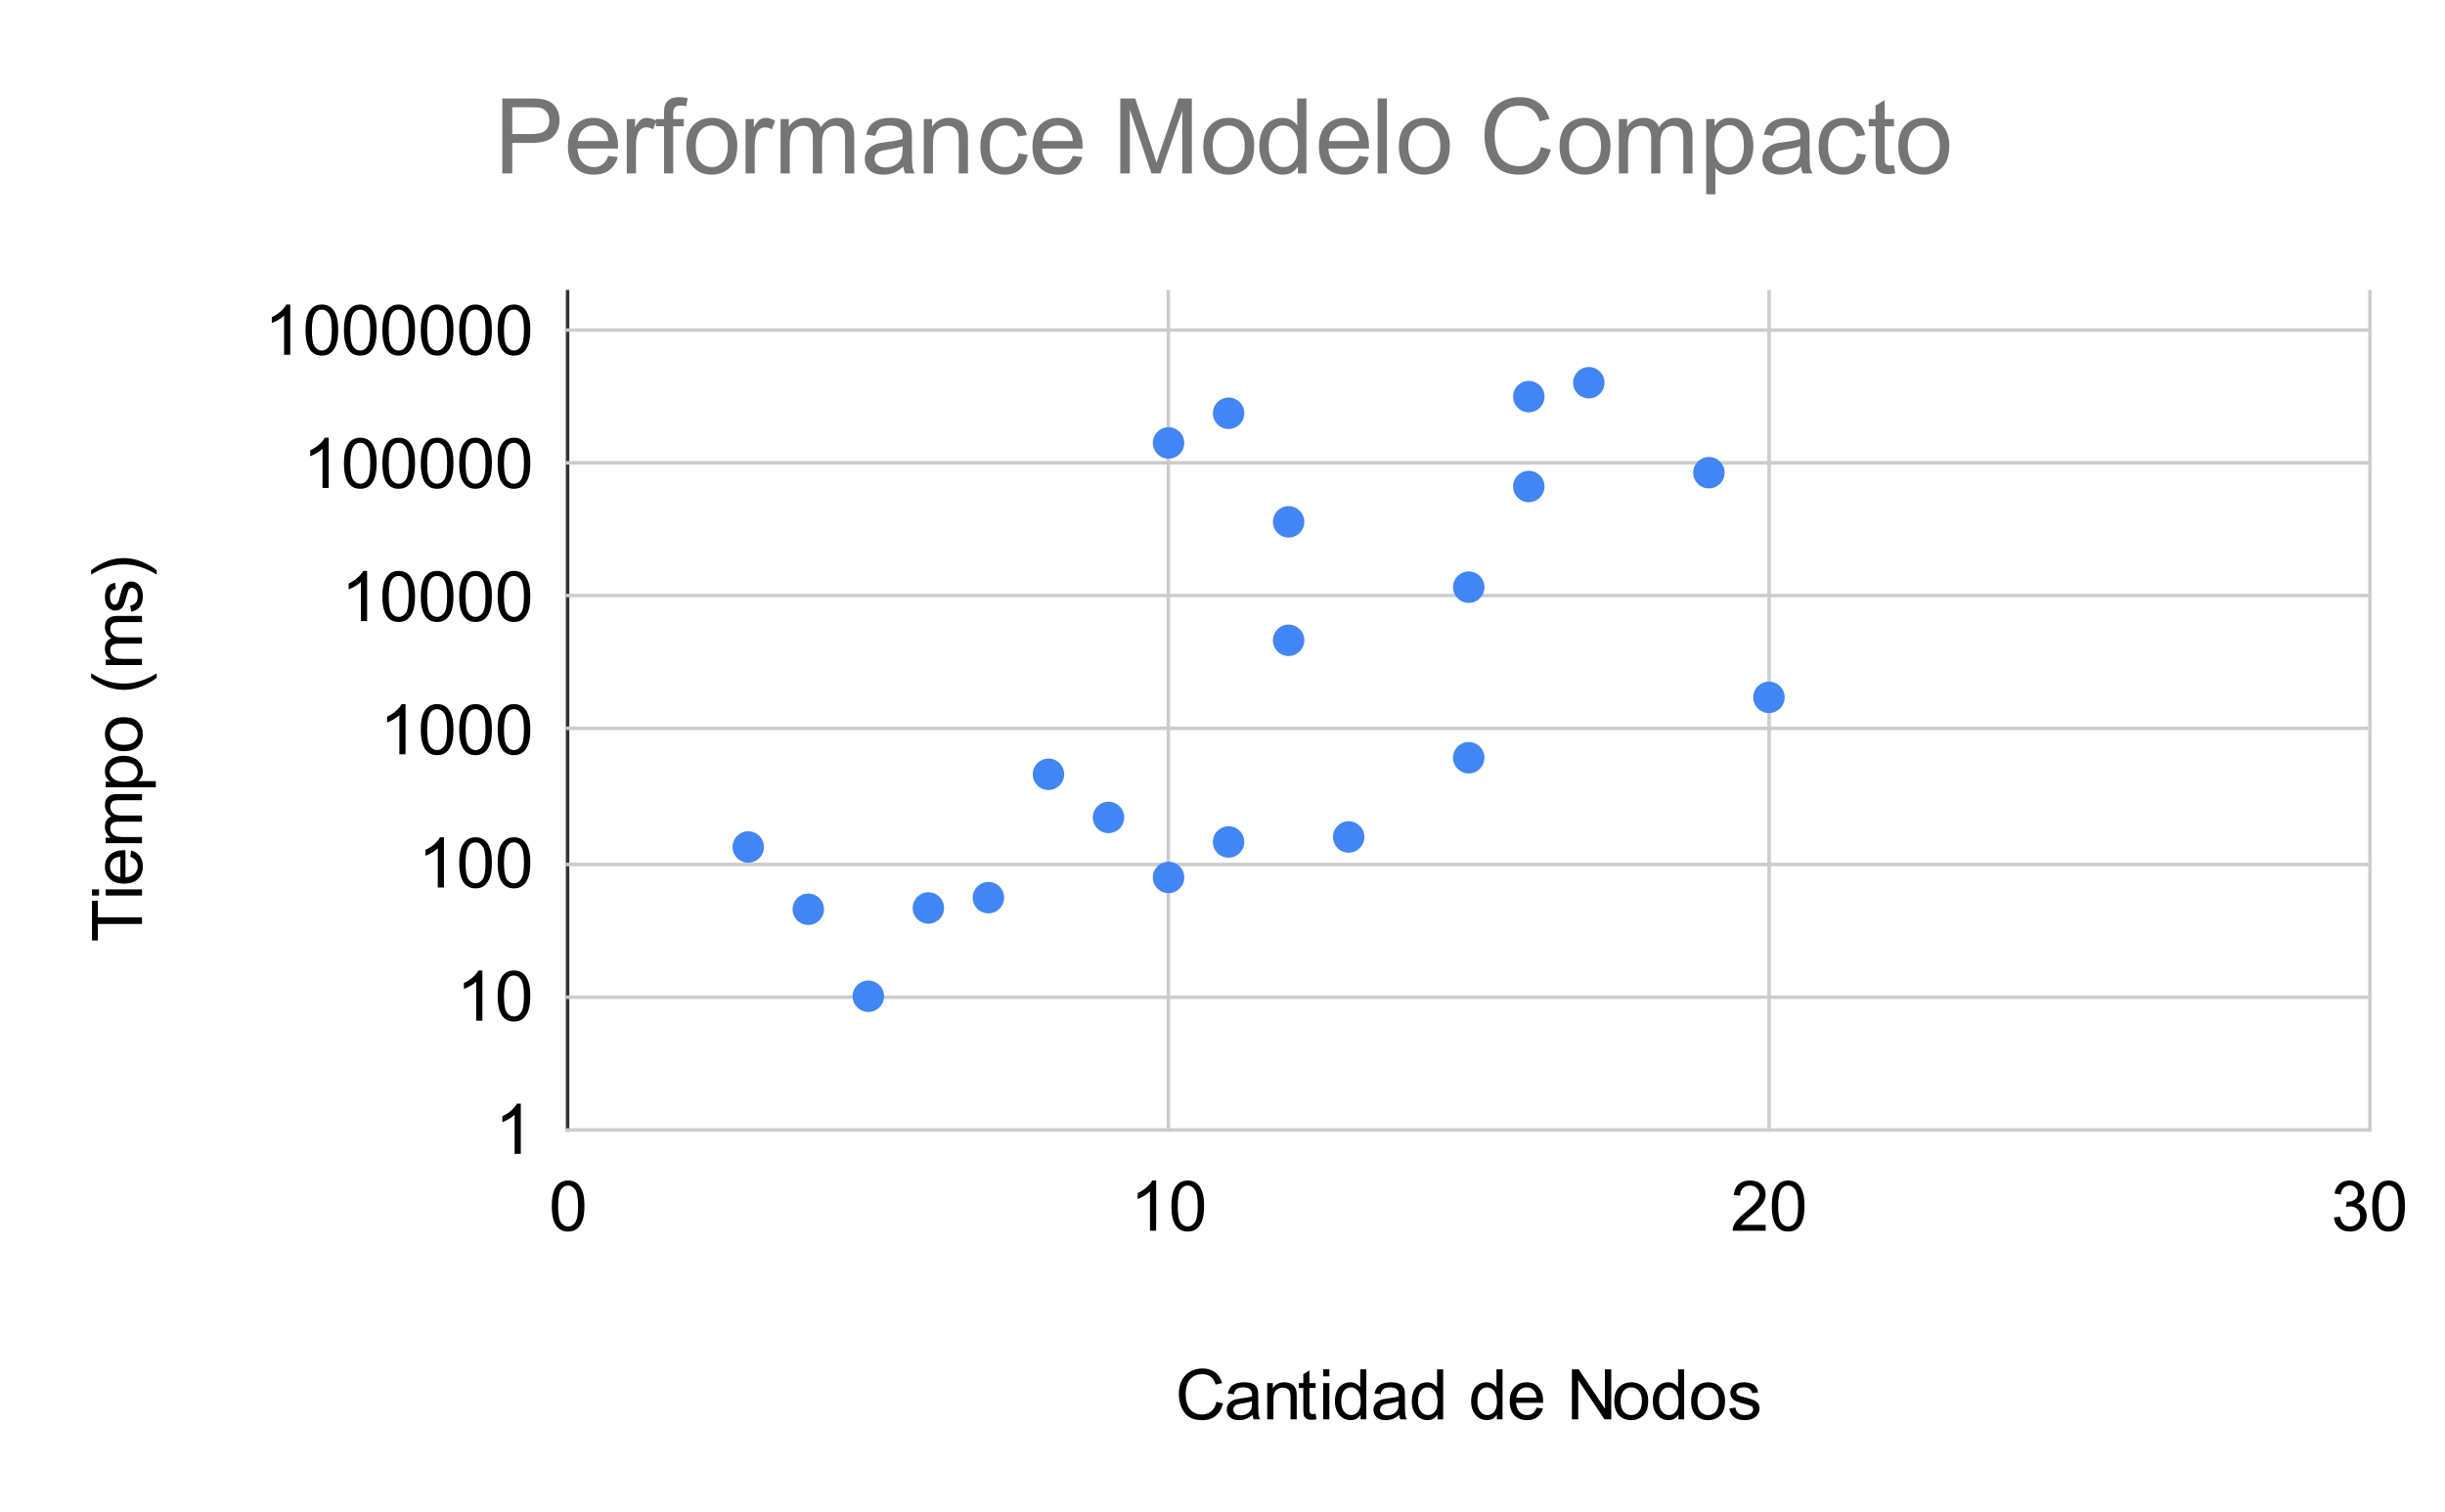 <svg version="1.1" viewBox="0.0 0.0 700.0 433.0" fill="none" stroke="none" stroke-linecap="square" stroke-miterlimit="10" width="700" height="433" xmlns:xlink="http://www.w3.org/1999/xlink" xmlns="http://www.w3.org/2000/svg"><path fill="#ffffff" d="M0 0L700.0 0L700.0 433.0L0 433.0L0 0Z" fill-rule="nonzero"/><path stroke="#333333" stroke-width="1.0" stroke-linecap="butt" d="M162.5 83.5L162.5 323.5" fill-rule="nonzero"/><path stroke="#cccccc" stroke-width="1.0" stroke-linecap="butt" d="M334.5 83.5L334.5 323.5" fill-rule="nonzero"/><path stroke="#cccccc" stroke-width="1.0" stroke-linecap="butt" d="M506.5 83.5L506.5 323.5" fill-rule="nonzero"/><path stroke="#cccccc" stroke-width="1.0" stroke-linecap="butt" d="M678.5 83.5L678.5 323.5" fill-rule="nonzero"/><path stroke="#cccccc" stroke-width="1.0" stroke-linecap="butt" d="M162.5 323.5L678.5 323.5" fill-rule="nonzero"/><path stroke="#cccccc" stroke-width="1.0" stroke-linecap="butt" d="M162.5 285.5L678.5 285.5" fill-rule="nonzero"/><path stroke="#cccccc" stroke-width="1.0" stroke-linecap="butt" d="M162.5 247.5L678.5 247.5" fill-rule="nonzero"/><path stroke="#cccccc" stroke-width="1.0" stroke-linecap="butt" d="M162.5 208.5L678.5 208.5" fill-rule="nonzero"/><path stroke="#cccccc" stroke-width="1.0" stroke-linecap="butt" d="M162.5 170.5L678.5 170.5" fill-rule="nonzero"/><path stroke="#cccccc" stroke-width="1.0" stroke-linecap="butt" d="M162.5 132.5L678.5 132.5" fill-rule="nonzero"/><path stroke="#cccccc" stroke-width="1.0" stroke-linecap="butt" d="M162.5 94.5L678.5 94.5" fill-rule="nonzero"/><clipPath id="id_0"><path d="M162.65 83.083L678.35 83.083L678.35 323.35L162.65 323.35L162.65 83.083Z" clip-rule="nonzero"/></clipPath><path fill="#4285f4" clip-path="url(#id_0)" d="M218.72 242.49C218.72 244.975 216.705 246.99 214.22 246.99C211.735 246.99 209.72 244.975 209.72 242.49C209.72 240.004 211.735 237.99 214.22 237.99C216.705 237.99 218.72 240.004 218.72 242.49Z" fill-rule="nonzero"/><path fill="#4285f4" clip-path="url(#id_0)" d="M235.91 260.311C235.91 262.796 233.895 264.811 231.41 264.811C228.925 264.811 226.91 262.796 226.91 260.311C226.91 257.826 228.925 255.811 231.41 255.811C233.895 255.811 235.91 257.826 235.91 260.311Z" fill-rule="nonzero"/><path fill="#4285f4" clip-path="url(#id_0)" d="M253.1 285.219C253.1 287.704 251.085 289.719 248.6 289.719C246.115 289.719 244.1 287.704 244.1 285.219C244.1 282.733 246.115 280.719 248.6 280.719C251.085 280.719 253.1 282.733 253.1 285.219Z" fill-rule="nonzero"/><path fill="#4285f4" clip-path="url(#id_0)" d="M270.29 259.947C270.29 262.432 268.275 264.447 265.79 264.447C263.305 264.447 261.29 262.432 261.29 259.947C261.29 257.462 263.305 255.447 265.79 255.447C268.275 255.447 270.29 257.462 270.29 259.947Z" fill-rule="nonzero"/><path fill="#4285f4" clip-path="url(#id_0)" d="M287.48 256.988C287.48 259.473 285.465 261.488 282.98 261.488C280.495 261.488 278.48 259.473 278.48 256.988C278.48 254.502 280.495 252.488 282.98 252.488C285.465 252.488 287.48 254.502 287.48 256.988Z" fill-rule="nonzero"/><path fill="#4285f4" clip-path="url(#id_0)" d="M304.67 221.672C304.67 224.157 302.655 226.172 300.17 226.172C297.685 226.172 295.67 224.157 295.67 221.672C295.67 219.187 297.685 217.172 300.17 217.172C302.655 217.172 304.67 219.187 304.67 221.672Z" fill-rule="nonzero"/><path fill="#4285f4" clip-path="url(#id_0)" d="M321.86 234.03C321.86 236.516 319.845 238.53 317.36 238.53C314.875 238.53 312.86 236.516 312.86 234.03C312.86 231.545 314.875 229.53 317.36 229.53C319.845 229.53 321.86 231.545 321.86 234.03Z" fill-rule="nonzero"/><path fill="#4285f4" clip-path="url(#id_0)" d="M339.05 126.811C339.05 129.297 337.035 131.311 334.55 131.311C332.065 131.311 330.05 129.297 330.05 126.811C330.05 124.326 332.065 122.311 334.55 122.311C337.035 122.311 339.05 124.326 339.05 126.811Z" fill-rule="nonzero"/><path fill="#4285f4" clip-path="url(#id_0)" d="M339.05 251.202C339.05 253.687 337.035 255.702 334.55 255.702C332.065 255.702 330.05 253.687 330.05 251.202C330.05 248.717 332.065 246.702 334.55 246.702C337.035 246.702 339.05 248.717 339.05 251.202Z" fill-rule="nonzero"/><path fill="#4285f4" clip-path="url(#id_0)" d="M356.24 118.322C356.24 120.807 354.225 122.822 351.74 122.822C349.255 122.822 347.24 120.807 347.24 118.322C347.24 115.836 349.255 113.822 351.74 113.822C354.225 113.822 356.24 115.836 356.24 118.322Z" fill-rule="nonzero"/><path fill="#4285f4" clip-path="url(#id_0)" d="M356.24 241.049C356.24 243.534 354.225 245.549 351.74 245.549C349.255 245.549 347.24 243.534 347.24 241.049C347.24 238.563 349.255 236.549 351.74 236.549C354.225 236.549 356.24 238.563 356.24 241.049Z" fill-rule="nonzero"/><path fill="#4285f4" clip-path="url(#id_0)" d="M373.43 149.406C373.43 151.891 371.415 153.906 368.93 153.906C366.445 153.906 364.43 151.891 364.43 149.406C364.43 146.921 366.445 144.906 368.93 144.906C371.415 144.906 373.43 146.921 373.43 149.406Z" fill-rule="nonzero"/><path fill="#4285f4" clip-path="url(#id_0)" d="M373.43 183.317C373.43 185.803 371.415 187.817 368.93 187.817C366.445 187.817 364.43 185.803 364.43 183.317C364.43 180.832 366.445 178.817 368.93 178.817C371.415 178.817 373.43 180.832 373.43 183.317Z" fill-rule="nonzero"/><path fill="#4285f4" clip-path="url(#id_0)" d="M390.62 239.617C390.62 242.103 388.605 244.117 386.12 244.117C383.635 244.117 381.62 242.103 381.62 239.617C381.62 237.132 383.635 235.117 386.12 235.117C388.605 235.117 390.62 237.132 390.62 239.617Z" fill-rule="nonzero"/><path fill="#4285f4" clip-path="url(#id_0)" d="M425.0 216.926C425.0 219.411 422.985 221.426 420.5 221.426C418.015 221.426 416.0 219.411 416.0 216.926C416.0 214.441 418.015 212.426 420.5 212.426C422.985 212.426 425.0 214.441 425.0 216.926Z" fill-rule="nonzero"/><path fill="#4285f4" clip-path="url(#id_0)" d="M425.0 168.109C425.0 170.594 422.985 172.609 420.5 172.609C418.015 172.609 416.0 170.594 416.0 168.109C416.0 165.624 418.015 163.609 420.5 163.609C422.985 163.609 425.0 165.624 425.0 168.109Z" fill-rule="nonzero"/><path fill="#4285f4" clip-path="url(#id_0)" d="M442.19 113.55C442.19 116.035 440.175 118.05 437.69 118.05C435.205 118.05 433.19 116.035 433.19 113.55C433.19 111.064 435.205 109.05 437.69 109.05C440.175 109.05 442.19 111.064 442.19 113.55Z" fill-rule="nonzero"/><path fill="#4285f4" clip-path="url(#id_0)" d="M442.19 139.277C442.19 141.762 440.175 143.777 437.69 143.777C435.205 143.777 433.19 141.762 433.19 139.277C433.19 136.791 435.205 134.777 437.69 134.777C440.175 134.777 442.19 136.791 442.19 139.277Z" fill-rule="nonzero"/><path fill="#4285f4" clip-path="url(#id_0)" d="M459.38 109.57C459.38 112.055 457.365 114.07 454.88 114.07C452.395 114.07 450.38 112.055 450.38 109.57C450.38 107.084 452.395 105.07 454.88 105.07C457.365 105.07 459.38 107.084 459.38 109.57Z" fill-rule="nonzero"/><path fill="#4285f4" clip-path="url(#id_0)" d="M493.76 135.332C493.76 137.817 491.745 139.832 489.26 139.832C486.775 139.832 484.76 137.817 484.76 135.332C484.76 132.846 486.775 130.832 489.26 130.832C491.745 130.832 493.76 132.846 493.76 135.332Z" fill-rule="nonzero"/><path fill="#4285f4" clip-path="url(#id_0)" d="M510.95 199.651C510.95 202.136 508.935 204.151 506.45 204.151C503.965 204.151 501.95 202.136 501.95 199.651C501.95 197.166 503.965 195.151 506.45 195.151C508.935 195.151 510.95 197.166 510.95 199.651Z" fill-rule="nonzero"/><path fill="#000000" d="M348.266 401.334L350.156 401.803Q349.562 404.147 348.016 405.381Q346.469 406.6 344.219 406.6Q341.906 406.6 340.453 405.663Q339.016 404.709 338.25 402.928Q337.5 401.131 337.5 399.084Q337.5 396.85 338.344 395.194Q339.203 393.522 340.781 392.663Q342.359 391.788 344.25 391.788Q346.406 391.788 347.859 392.881Q349.328 393.975 349.906 395.959L348.047 396.397Q347.547 394.834 346.594 394.131Q345.656 393.413 344.219 393.413Q342.562 393.413 341.453 394.209Q340.344 394.991 339.891 396.334Q339.453 397.663 339.453 399.069Q339.453 400.897 339.984 402.272Q340.516 403.631 341.641 404.303Q342.766 404.975 344.062 404.975Q345.656 404.975 346.766 404.053Q347.875 403.131 348.266 401.334ZM358.594 405.069Q357.609 405.897 356.703 406.241Q355.797 406.584 354.766 406.584Q353.062 406.584 352.141 405.756Q351.219 404.913 351.219 403.616Q351.219 402.85 351.562 402.225Q351.922 401.6 352.484 401.225Q353.047 400.834 353.75 400.631Q354.266 400.506 355.312 400.366Q357.438 400.116 358.438 399.772Q358.453 399.413 358.453 399.303Q358.453 398.241 357.953 397.788Q357.281 397.194 355.953 397.194Q354.703 397.194 354.109 397.631Q353.531 398.069 353.25 399.178L351.531 398.944Q351.766 397.834 352.297 397.163Q352.828 396.475 353.844 396.116Q354.859 395.741 356.203 395.741Q357.531 395.741 358.359 396.053Q359.188 396.366 359.578 396.85Q359.969 397.319 360.125 398.038Q360.219 398.491 360.219 399.663L360.219 402.006Q360.219 404.459 360.328 405.116Q360.438 405.756 360.781 406.35L358.938 406.35Q358.672 405.803 358.594 405.069ZM358.438 401.147Q357.484 401.538 355.562 401.803Q354.484 401.959 354.031 402.163Q353.594 402.35 353.344 402.725Q353.094 403.1 353.094 403.569Q353.094 404.272 353.625 404.741Q354.156 405.209 355.188 405.209Q356.203 405.209 356.984 404.772Q357.781 404.319 358.156 403.553Q358.438 402.944 358.438 401.788L358.438 401.147ZM362.812 406.35L362.812 395.975L364.406 395.975L364.406 397.459Q365.547 395.741 367.703 395.741Q368.641 395.741 369.422 396.084Q370.219 396.413 370.609 396.959Q371.0 397.506 371.156 398.256Q371.25 398.756 371.25 399.975L371.25 406.35L369.484 406.35L369.484 400.038Q369.484 398.959 369.281 398.428Q369.078 397.897 368.547 397.584Q368.031 397.272 367.328 397.272Q366.203 397.272 365.391 397.991Q364.578 398.694 364.578 400.678L364.578 406.35L362.812 406.35ZM376.656 404.772L376.906 406.334Q376.172 406.491 375.578 406.491Q374.625 406.491 374.094 406.194Q373.578 405.881 373.359 405.397Q373.141 404.897 373.141 403.319L373.141 397.35L371.859 397.35L371.859 395.975L373.141 395.975L373.141 393.413L374.891 392.35L374.891 395.975L376.656 395.975L376.656 397.35L374.891 397.35L374.891 403.413Q374.891 404.163 374.984 404.381Q375.078 404.584 375.281 404.725Q375.5 404.85 375.891 404.85Q376.172 404.85 376.656 404.772ZM378.828 394.053L378.828 392.038L380.594 392.038L380.594 394.053L378.828 394.053ZM378.828 406.35L378.828 395.975L380.594 395.975L380.594 406.35L378.828 406.35ZM389.547 406.35L389.547 405.038Q388.562 406.584 386.641 406.584Q385.406 406.584 384.359 405.897Q383.328 405.209 382.75 403.991Q382.188 402.772 382.188 401.178Q382.188 399.616 382.703 398.35Q383.219 397.084 384.25 396.413Q385.297 395.741 386.562 395.741Q387.5 395.741 388.234 396.147Q388.969 396.538 389.438 397.163L389.438 392.038L391.172 392.038L391.172 406.35L389.547 406.35ZM383.984 401.178Q383.984 403.163 384.828 404.147Q385.672 405.131 386.812 405.131Q387.969 405.131 388.766 404.194Q389.578 403.256 389.578 401.319Q389.578 399.194 388.75 398.194Q387.938 397.194 386.734 397.194Q385.562 397.194 384.766 398.163Q383.984 399.116 383.984 401.178ZM400.594 405.069Q399.609 405.897 398.703 406.241Q397.797 406.584 396.766 406.584Q395.062 406.584 394.141 405.756Q393.219 404.913 393.219 403.616Q393.219 402.85 393.562 402.225Q393.922 401.6 394.484 401.225Q395.047 400.834 395.75 400.631Q396.266 400.506 397.312 400.366Q399.438 400.116 400.438 399.772Q400.453 399.413 400.453 399.303Q400.453 398.241 399.953 397.788Q399.281 397.194 397.953 397.194Q396.703 397.194 396.109 397.631Q395.531 398.069 395.25 399.178L393.531 398.944Q393.766 397.834 394.297 397.163Q394.828 396.475 395.844 396.116Q396.859 395.741 398.203 395.741Q399.531 395.741 400.359 396.053Q401.188 396.366 401.578 396.85Q401.969 397.319 402.125 398.038Q402.219 398.491 402.219 399.663L402.219 402.006Q402.219 404.459 402.328 405.116Q402.438 405.756 402.781 406.35L400.938 406.35Q400.672 405.803 400.594 405.069ZM400.438 401.147Q399.484 401.538 397.562 401.803Q396.484 401.959 396.031 402.163Q395.594 402.35 395.344 402.725Q395.094 403.1 395.094 403.569Q395.094 404.272 395.625 404.741Q396.156 405.209 397.188 405.209Q398.203 405.209 398.984 404.772Q399.781 404.319 400.156 403.553Q400.438 402.944 400.438 401.788L400.438 401.147ZM411.547 406.35L411.547 405.038Q410.562 406.584 408.641 406.584Q407.406 406.584 406.359 405.897Q405.328 405.209 404.75 403.991Q404.188 402.772 404.188 401.178Q404.188 399.616 404.703 398.35Q405.219 397.084 406.25 396.413Q407.297 395.741 408.562 395.741Q409.5 395.741 410.234 396.147Q410.969 396.538 411.438 397.163L411.438 392.038L413.172 392.038L413.172 406.35L411.547 406.35ZM405.984 401.178Q405.984 403.163 406.828 404.147Q407.672 405.131 408.812 405.131Q409.969 405.131 410.766 404.194Q411.578 403.256 411.578 401.319Q411.578 399.194 410.75 398.194Q409.938 397.194 408.734 397.194Q407.562 397.194 406.766 398.163Q405.984 399.116 405.984 401.178ZM428.547 406.35L428.547 405.038Q427.562 406.584 425.641 406.584Q424.406 406.584 423.359 405.897Q422.328 405.209 421.75 403.991Q421.188 402.772 421.188 401.178Q421.188 399.616 421.703 398.35Q422.219 397.084 423.25 396.413Q424.297 395.741 425.562 395.741Q426.5 395.741 427.234 396.147Q427.969 396.538 428.438 397.163L428.438 392.038L430.172 392.038L430.172 406.35L428.547 406.35ZM422.984 401.178Q422.984 403.163 423.828 404.147Q424.672 405.131 425.812 405.131Q426.969 405.131 427.766 404.194Q428.578 403.256 428.578 401.319Q428.578 399.194 427.75 398.194Q426.938 397.194 425.734 397.194Q424.562 397.194 423.766 398.163Q422.984 399.116 422.984 401.178ZM439.922 403.006L441.734 403.241Q441.312 404.819 440.141 405.709Q438.984 406.584 437.172 406.584Q434.906 406.584 433.562 405.194Q432.234 403.788 432.234 401.256Q432.234 398.631 433.578 397.194Q434.922 395.741 437.078 395.741Q439.156 395.741 440.469 397.163Q441.797 398.569 441.797 401.147Q441.797 401.303 441.781 401.616L434.047 401.616Q434.141 403.319 435.016 404.225Q435.891 405.131 437.188 405.131Q438.156 405.131 438.828 404.631Q439.516 404.116 439.922 403.006ZM434.141 400.163L439.938 400.163Q439.828 398.866 439.281 398.209Q438.438 397.194 437.094 397.194Q435.891 397.194 435.062 398.006Q434.234 398.803 434.141 400.163ZM450.031 406.35L450.031 392.038L451.969 392.038L459.484 403.272L459.484 392.038L461.297 392.038L461.297 406.35L459.359 406.35L451.844 395.1L451.844 406.35L450.031 406.35ZM462.172 401.163Q462.172 398.288 463.766 396.897Q465.109 395.741 467.031 395.741Q469.172 395.741 470.516 397.147Q471.875 398.553 471.875 401.022Q471.875 403.022 471.281 404.178Q470.688 405.319 469.531 405.959Q468.391 406.584 467.031 406.584Q464.844 406.584 463.5 405.194Q462.172 403.788 462.172 401.163ZM463.969 401.163Q463.969 403.163 464.828 404.147Q465.703 405.131 467.031 405.131Q468.344 405.131 469.203 404.147Q470.078 403.147 470.078 401.1Q470.078 399.178 469.203 398.194Q468.328 397.194 467.031 397.194Q465.703 397.194 464.828 398.194Q463.969 399.178 463.969 401.163ZM480.547 406.35L480.547 405.038Q479.562 406.584 477.641 406.584Q476.406 406.584 475.359 405.897Q474.328 405.209 473.75 403.991Q473.188 402.772 473.188 401.178Q473.188 399.616 473.703 398.35Q474.219 397.084 475.25 396.413Q476.297 395.741 477.562 395.741Q478.5 395.741 479.234 396.147Q479.969 396.538 480.438 397.163L480.438 392.038L482.172 392.038L482.172 406.35L480.547 406.35ZM474.984 401.178Q474.984 403.163 475.828 404.147Q476.672 405.131 477.812 405.131Q478.969 405.131 479.766 404.194Q480.578 403.256 480.578 401.319Q480.578 399.194 479.75 398.194Q478.938 397.194 477.734 397.194Q476.562 397.194 475.766 398.163Q474.984 399.116 474.984 401.178ZM484.172 401.163Q484.172 398.288 485.766 396.897Q487.109 395.741 489.031 395.741Q491.172 395.741 492.516 397.147Q493.875 398.553 493.875 401.022Q493.875 403.022 493.281 404.178Q492.688 405.319 491.531 405.959Q490.391 406.584 489.031 406.584Q486.844 406.584 485.5 405.194Q484.172 403.788 484.172 401.163ZM485.969 401.163Q485.969 403.163 486.828 404.147Q487.703 405.131 489.031 405.131Q490.344 405.131 491.203 404.147Q492.078 403.147 492.078 401.1Q492.078 399.178 491.203 398.194Q490.328 397.194 489.031 397.194Q487.703 397.194 486.828 398.194Q485.969 399.178 485.969 401.163ZM495.109 403.256L496.859 402.975Q497.0 404.022 497.672 404.584Q498.344 405.131 499.547 405.131Q500.75 405.131 501.328 404.647Q501.922 404.147 501.922 403.491Q501.922 402.897 501.406 402.553Q501.047 402.319 499.609 401.959Q497.672 401.459 496.922 401.116Q496.188 400.756 495.797 400.131Q495.406 399.491 495.406 398.725Q495.406 398.038 495.719 397.444Q496.047 396.85 496.594 396.459Q497.0 396.163 497.703 395.959Q498.422 395.741 499.234 395.741Q500.453 395.741 501.375 396.1Q502.297 396.444 502.734 397.053Q503.172 397.647 503.344 398.647L501.625 398.881Q501.5 398.084 500.938 397.647Q500.375 397.194 499.359 397.194Q498.141 397.194 497.625 397.6Q497.109 397.991 497.109 398.522Q497.109 398.866 497.328 399.147Q497.531 399.428 498.0 399.616Q498.266 399.709 499.547 400.053Q501.422 400.553 502.156 400.881Q502.891 401.194 503.312 401.803Q503.734 402.397 503.734 403.303Q503.734 404.178 503.219 404.959Q502.703 405.741 501.734 406.163Q500.766 406.584 499.547 406.584Q497.531 406.584 496.469 405.741Q495.406 404.897 495.109 403.256Z" fill-rule="nonzero"/><path fill="#000000" d="M40.65 264.529L28.025 264.529L28.025 269.248L26.338 269.248L26.338 257.904L28.025 257.904L28.025 262.639L40.65 262.639L40.65 264.529ZM28.353 256.389L26.338 256.389L26.338 254.623L28.353 254.623L28.353 256.389ZM40.65 256.389L30.275 256.389L30.275 254.623L40.65 254.623L40.65 256.389ZM37.306 245.295L37.541 243.482Q39.119 243.904 40.009 245.076Q40.884 246.232 40.884 248.045Q40.884 250.31 39.494 251.654Q38.088 252.982 35.556 252.982Q32.931 252.982 31.494 251.639Q30.041 250.295 30.041 248.139Q30.041 246.06 31.463 244.748Q32.869 243.42 35.447 243.42Q35.603 243.42 35.916 243.435L35.916 251.17Q37.619 251.076 38.525 250.201Q39.431 249.326 39.431 248.029Q39.431 247.06 38.931 246.389Q38.416 245.701 37.306 245.295ZM34.463 251.076L34.463 245.279Q33.166 245.389 32.509 245.935Q31.494 246.779 31.494 248.123Q31.494 249.326 32.306 250.154Q33.103 250.982 34.463 251.076ZM40.65 241.404L30.275 241.404L30.275 239.826L31.728 239.826Q30.978 239.342 30.509 238.529Q30.041 237.717 30.041 236.685Q30.041 235.529 30.525 234.795Q30.994 234.06 31.853 233.748Q30.041 232.514 30.041 230.545Q30.041 228.998 30.9 228.17Q31.759 227.342 33.525 227.342L40.65 227.342L40.65 229.092L34.119 229.092Q33.056 229.092 32.603 229.264Q32.134 229.435 31.853 229.889Q31.572 230.326 31.572 230.935Q31.572 232.029 32.306 232.764Q33.025 233.482 34.619 233.482L40.65 233.482L40.65 235.232L33.916 235.232Q32.744 235.232 32.166 235.67Q31.572 236.092 31.572 237.076Q31.572 237.81 31.963 238.451Q32.353 239.076 33.103 239.357Q33.853 239.639 35.275 239.639L40.65 239.639L40.65 241.404ZM44.619 225.404L30.275 225.404L30.275 223.795L31.619 223.795Q30.838 223.232 30.447 222.529Q30.041 221.81 30.041 220.795Q30.041 219.467 30.728 218.451Q31.416 217.435 32.666 216.92Q33.9 216.389 35.384 216.389Q36.978 216.389 38.259 216.967Q39.525 217.529 40.213 218.623Q40.884 219.717 40.884 220.92Q40.884 221.795 40.509 222.498Q40.134 223.185 39.572 223.639L44.619 223.639L44.619 225.404ZM35.525 223.81Q37.525 223.81 38.478 222.998Q39.431 222.185 39.431 221.029Q39.431 219.857 38.447 219.029Q37.463 218.185 35.369 218.185Q33.4 218.185 32.416 219.014Q31.416 219.826 31.416 220.951Q31.416 222.076 32.478 222.951Q33.525 223.81 35.525 223.81ZM35.463 215.045Q32.588 215.045 31.197 213.451Q30.041 212.107 30.041 210.185Q30.041 208.045 31.447 206.701Q32.853 205.342 35.322 205.342Q37.322 205.342 38.478 205.935Q39.619 206.529 40.259 207.685Q40.884 208.826 40.884 210.185Q40.884 212.373 39.494 213.717Q38.088 215.045 35.463 215.045ZM35.463 213.248Q37.463 213.248 38.447 212.389Q39.431 211.514 39.431 210.185Q39.431 208.873 38.447 208.014Q37.447 207.139 35.4 207.139Q33.478 207.139 32.494 208.014Q31.494 208.889 31.494 210.185Q31.494 211.514 32.494 212.389Q33.478 213.248 35.463 213.248ZM44.853 194.045Q43.025 195.498 40.572 196.498Q38.103 197.498 35.463 197.498Q33.134 197.498 31.009 196.748Q28.541 195.873 26.088 194.045L26.088 192.779Q28.119 193.967 28.994 194.342Q30.338 194.935 31.806 195.279Q33.634 195.701 35.478 195.701Q40.166 195.701 44.853 192.779L44.853 194.045ZM40.65 190.404L30.275 190.404L30.275 188.826L31.728 188.826Q30.978 188.342 30.509 187.529Q30.041 186.717 30.041 185.685Q30.041 184.529 30.525 183.795Q30.994 183.06 31.853 182.748Q30.041 181.514 30.041 179.545Q30.041 177.998 30.9 177.17Q31.759 176.342 33.525 176.342L40.65 176.342L40.65 178.092L34.119 178.092Q33.056 178.092 32.603 178.264Q32.134 178.435 31.853 178.889Q31.572 179.326 31.572 179.935Q31.572 181.029 32.306 181.764Q33.025 182.482 34.619 182.482L40.65 182.482L40.65 184.232L33.916 184.232Q32.744 184.232 32.166 184.67Q31.572 185.092 31.572 186.076Q31.572 186.81 31.963 187.451Q32.353 188.076 33.103 188.357Q33.853 188.639 35.275 188.639L40.65 188.639L40.65 190.404ZM37.556 175.107L37.275 173.357Q38.322 173.217 38.884 172.545Q39.431 171.873 39.431 170.67Q39.431 169.467 38.947 168.889Q38.447 168.295 37.791 168.295Q37.197 168.295 36.853 168.81Q36.619 169.17 36.259 170.607Q35.759 172.545 35.416 173.295Q35.056 174.029 34.431 174.42Q33.791 174.81 33.025 174.81Q32.338 174.81 31.744 174.498Q31.15 174.17 30.759 173.623Q30.463 173.217 30.259 172.514Q30.041 171.795 30.041 170.982Q30.041 169.764 30.4 168.842Q30.744 167.92 31.353 167.482Q31.947 167.045 32.947 166.873L33.181 168.592Q32.384 168.717 31.947 169.279Q31.494 169.842 31.494 170.857Q31.494 172.076 31.9 172.592Q32.291 173.107 32.822 173.107Q33.166 173.107 33.447 172.889Q33.728 172.685 33.916 172.217Q34.009 171.951 34.353 170.67Q34.853 168.795 35.181 168.06Q35.494 167.326 36.103 166.904Q36.697 166.482 37.603 166.482Q38.478 166.482 39.259 166.998Q40.041 167.514 40.463 168.482Q40.884 169.451 40.884 170.67Q40.884 172.685 40.041 173.748Q39.197 174.81 37.556 175.107ZM44.853 163.248L44.853 164.498Q40.166 161.592 35.478 161.592Q33.634 161.592 31.838 161.998Q30.369 162.342 29.025 162.935Q28.134 163.31 26.088 164.498L26.088 163.248Q28.541 161.404 31.009 160.529Q33.134 159.779 35.463 159.779Q38.103 159.779 40.572 160.795Q43.025 161.795 44.853 163.248Z" fill-rule="nonzero"/><path fill="#000000" d="M149.103 330.35L147.338 330.35L147.338 319.147Q146.713 319.756 145.681 320.366Q144.65 320.959 143.822 321.272L143.822 319.569Q145.306 318.881 146.4 317.897Q147.509 316.897 147.963 315.975L149.103 315.975L149.103 330.35Z" fill-rule="nonzero"/><path fill="#000000" d="M138.103 292.219L136.338 292.219L136.338 281.016Q135.713 281.625 134.681 282.234Q133.65 282.828 132.822 283.141L132.822 281.437Q134.306 280.75 135.4 279.766Q136.509 278.766 136.963 277.844L138.103 277.844L138.103 292.219ZM142.478 285.156Q142.478 282.625 142.994 281.078Q143.525 279.516 144.556 278.687Q145.588 277.844 147.15 277.844Q148.306 277.844 149.166 278.312Q150.041 278.766 150.603 279.641Q151.166 280.516 151.494 281.781Q151.822 283.031 151.822 285.156Q151.822 287.672 151.291 289.219Q150.775 290.766 149.744 291.625Q148.728 292.469 147.15 292.469Q145.072 292.469 143.9 290.984Q142.478 289.187 142.478 285.156ZM144.291 285.156Q144.291 288.687 145.103 289.859Q145.931 291.016 147.15 291.016Q148.353 291.016 149.181 289.844Q150.009 288.672 150.009 285.156Q150.009 281.625 149.181 280.469Q148.353 279.297 147.134 279.297Q145.916 279.297 145.197 280.328Q144.291 281.625 144.291 285.156Z" fill-rule="nonzero"/><path fill="#000000" d="M127.103 254.087L125.338 254.087L125.338 242.884Q124.713 243.494 123.681 244.103Q122.65 244.697 121.822 245.009L121.822 243.306Q123.306 242.619 124.4 241.634Q125.509 240.634 125.963 239.712L127.103 239.712L127.103 254.087ZM131.478 247.025Q131.478 244.494 131.994 242.947Q132.525 241.384 133.556 240.556Q134.588 239.712 136.15 239.712Q137.306 239.712 138.166 240.181Q139.041 240.634 139.603 241.509Q140.166 242.384 140.494 243.65Q140.822 244.9 140.822 247.025Q140.822 249.54 140.291 251.087Q139.775 252.634 138.744 253.494Q137.728 254.337 136.15 254.337Q134.072 254.337 132.9 252.853Q131.478 251.056 131.478 247.025ZM133.291 247.025Q133.291 250.556 134.103 251.728Q134.931 252.884 136.15 252.884Q137.353 252.884 138.181 251.712Q139.009 250.54 139.009 247.025Q139.009 243.494 138.181 242.337Q137.353 241.165 136.134 241.165Q134.916 241.165 134.197 242.197Q133.291 243.494 133.291 247.025ZM142.478 247.025Q142.478 244.494 142.994 242.947Q143.525 241.384 144.556 240.556Q145.588 239.712 147.15 239.712Q148.306 239.712 149.166 240.181Q150.041 240.634 150.603 241.509Q151.166 242.384 151.494 243.65Q151.822 244.9 151.822 247.025Q151.822 249.54 151.291 251.087Q150.775 252.634 149.744 253.494Q148.728 254.337 147.15 254.337Q145.072 254.337 143.9 252.853Q142.478 251.056 142.478 247.025ZM144.291 247.025Q144.291 250.556 145.103 251.728Q145.931 252.884 147.15 252.884Q148.353 252.884 149.181 251.712Q150.009 250.54 150.009 247.025Q150.009 243.494 149.181 242.337Q148.353 241.165 147.134 241.165Q145.916 241.165 145.197 242.197Q144.291 243.494 144.291 247.025Z" fill-rule="nonzero"/><path fill="#000000" d="M116.103 215.956L114.338 215.956L114.338 204.753Q113.713 205.362 112.681 205.972Q111.65 206.565 110.822 206.878L110.822 205.175Q112.306 204.487 113.4 203.503Q114.509 202.503 114.963 201.581L116.103 201.581L116.103 215.956ZM120.478 208.894Q120.478 206.362 120.994 204.815Q121.525 203.253 122.556 202.425Q123.588 201.581 125.15 201.581Q126.306 201.581 127.166 202.05Q128.041 202.503 128.603 203.378Q129.166 204.253 129.494 205.519Q129.822 206.769 129.822 208.894Q129.822 211.409 129.291 212.956Q128.775 214.503 127.744 215.362Q126.728 216.206 125.15 216.206Q123.072 216.206 121.9 214.722Q120.478 212.925 120.478 208.894ZM122.291 208.894Q122.291 212.425 123.103 213.597Q123.931 214.753 125.15 214.753Q126.353 214.753 127.181 213.581Q128.009 212.409 128.009 208.894Q128.009 205.362 127.181 204.206Q126.353 203.034 125.134 203.034Q123.916 203.034 123.197 204.065Q122.291 205.362 122.291 208.894ZM131.478 208.894Q131.478 206.362 131.994 204.815Q132.525 203.253 133.556 202.425Q134.588 201.581 136.15 201.581Q137.306 201.581 138.166 202.05Q139.041 202.503 139.603 203.378Q140.166 204.253 140.494 205.519Q140.822 206.769 140.822 208.894Q140.822 211.409 140.291 212.956Q139.775 214.503 138.744 215.362Q137.728 216.206 136.15 216.206Q134.072 216.206 132.9 214.722Q131.478 212.925 131.478 208.894ZM133.291 208.894Q133.291 212.425 134.103 213.597Q134.931 214.753 136.15 214.753Q137.353 214.753 138.181 213.581Q139.009 212.409 139.009 208.894Q139.009 205.362 138.181 204.206Q137.353 203.034 136.134 203.034Q134.916 203.034 134.197 204.065Q133.291 205.362 133.291 208.894ZM142.478 208.894Q142.478 206.362 142.994 204.815Q143.525 203.253 144.556 202.425Q145.588 201.581 147.15 201.581Q148.306 201.581 149.166 202.05Q150.041 202.503 150.603 203.378Q151.166 204.253 151.494 205.519Q151.822 206.769 151.822 208.894Q151.822 211.409 151.291 212.956Q150.775 214.503 149.744 215.362Q148.728 216.206 147.15 216.206Q145.072 216.206 143.9 214.722Q142.478 212.925 142.478 208.894ZM144.291 208.894Q144.291 212.425 145.103 213.597Q145.931 214.753 147.15 214.753Q148.353 214.753 149.181 213.581Q150.009 212.409 150.009 208.894Q150.009 205.362 149.181 204.206Q148.353 203.034 147.134 203.034Q145.916 203.034 145.197 204.065Q144.291 205.362 144.291 208.894Z" fill-rule="nonzero"/><path fill="#000000" d="M105.103 177.825L103.338 177.825L103.338 166.622Q102.713 167.231 101.681 167.84Q100.65 168.434 99.822 168.747L99.822 167.043Q101.306 166.356 102.4 165.372Q103.509 164.372 103.963 163.45L105.103 163.45L105.103 177.825ZM109.478 170.762Q109.478 168.231 109.994 166.684Q110.525 165.122 111.556 164.293Q112.588 163.45 114.15 163.45Q115.306 163.45 116.166 163.918Q117.041 164.372 117.603 165.247Q118.166 166.122 118.494 167.387Q118.822 168.637 118.822 170.762Q118.822 173.278 118.291 174.825Q117.775 176.372 116.744 177.231Q115.728 178.075 114.15 178.075Q112.072 178.075 110.9 176.59Q109.478 174.793 109.478 170.762ZM111.291 170.762Q111.291 174.293 112.103 175.465Q112.931 176.622 114.15 176.622Q115.353 176.622 116.181 175.45Q117.009 174.278 117.009 170.762Q117.009 167.231 116.181 166.075Q115.353 164.903 114.134 164.903Q112.916 164.903 112.197 165.934Q111.291 167.231 111.291 170.762ZM120.478 170.762Q120.478 168.231 120.994 166.684Q121.525 165.122 122.556 164.293Q123.588 163.45 125.15 163.45Q126.306 163.45 127.166 163.918Q128.041 164.372 128.603 165.247Q129.166 166.122 129.494 167.387Q129.822 168.637 129.822 170.762Q129.822 173.278 129.291 174.825Q128.775 176.372 127.744 177.231Q126.728 178.075 125.15 178.075Q123.072 178.075 121.9 176.59Q120.478 174.793 120.478 170.762ZM122.291 170.762Q122.291 174.293 123.103 175.465Q123.931 176.622 125.15 176.622Q126.353 176.622 127.181 175.45Q128.009 174.278 128.009 170.762Q128.009 167.231 127.181 166.075Q126.353 164.903 125.134 164.903Q123.916 164.903 123.197 165.934Q122.291 167.231 122.291 170.762ZM131.478 170.762Q131.478 168.231 131.994 166.684Q132.525 165.122 133.556 164.293Q134.588 163.45 136.15 163.45Q137.306 163.45 138.166 163.918Q139.041 164.372 139.603 165.247Q140.166 166.122 140.494 167.387Q140.822 168.637 140.822 170.762Q140.822 173.278 140.291 174.825Q139.775 176.372 138.744 177.231Q137.728 178.075 136.15 178.075Q134.072 178.075 132.9 176.59Q131.478 174.793 131.478 170.762ZM133.291 170.762Q133.291 174.293 134.103 175.465Q134.931 176.622 136.15 176.622Q137.353 176.622 138.181 175.45Q139.009 174.278 139.009 170.762Q139.009 167.231 138.181 166.075Q137.353 164.903 136.134 164.903Q134.916 164.903 134.197 165.934Q133.291 167.231 133.291 170.762ZM142.478 170.762Q142.478 168.231 142.994 166.684Q143.525 165.122 144.556 164.293Q145.588 163.45 147.15 163.45Q148.306 163.45 149.166 163.918Q150.041 164.372 150.603 165.247Q151.166 166.122 151.494 167.387Q151.822 168.637 151.822 170.762Q151.822 173.278 151.291 174.825Q150.775 176.372 149.744 177.231Q148.728 178.075 147.15 178.075Q145.072 178.075 143.9 176.59Q142.478 174.793 142.478 170.762ZM144.291 170.762Q144.291 174.293 145.103 175.465Q145.931 176.622 147.15 176.622Q148.353 176.622 149.181 175.45Q150.009 174.278 150.009 170.762Q150.009 167.231 149.181 166.075Q148.353 164.903 147.134 164.903Q145.916 164.903 145.197 165.934Q144.291 167.231 144.291 170.762Z" fill-rule="nonzero"/><path fill="#000000" d="M94.103 139.693L92.338 139.693L92.338 128.49Q91.713 129.1 90.681 129.709Q89.65 130.303 88.822 130.615L88.822 128.912Q90.306 128.225 91.4 127.24Q92.509 126.24 92.963 125.318L94.103 125.318L94.103 139.693ZM98.478 132.631Q98.478 130.1 98.994 128.553Q99.525 126.99 100.556 126.162Q101.588 125.318 103.15 125.318Q104.306 125.318 105.166 125.787Q106.041 126.24 106.603 127.115Q107.166 127.99 107.494 129.256Q107.822 130.506 107.822 132.631Q107.822 135.146 107.291 136.693Q106.775 138.24 105.744 139.1Q104.728 139.943 103.15 139.943Q101.072 139.943 99.9 138.459Q98.478 136.662 98.478 132.631ZM100.291 132.631Q100.291 136.162 101.103 137.334Q101.931 138.49 103.15 138.49Q104.353 138.49 105.181 137.318Q106.009 136.146 106.009 132.631Q106.009 129.1 105.181 127.943Q104.353 126.771 103.134 126.771Q101.916 126.771 101.197 127.803Q100.291 129.1 100.291 132.631ZM109.478 132.631Q109.478 130.1 109.994 128.553Q110.525 126.99 111.556 126.162Q112.588 125.318 114.15 125.318Q115.306 125.318 116.166 125.787Q117.041 126.24 117.603 127.115Q118.166 127.99 118.494 129.256Q118.822 130.506 118.822 132.631Q118.822 135.146 118.291 136.693Q117.775 138.24 116.744 139.1Q115.728 139.943 114.15 139.943Q112.072 139.943 110.9 138.459Q109.478 136.662 109.478 132.631ZM111.291 132.631Q111.291 136.162 112.103 137.334Q112.931 138.49 114.15 138.49Q115.353 138.49 116.181 137.318Q117.009 136.146 117.009 132.631Q117.009 129.1 116.181 127.943Q115.353 126.771 114.134 126.771Q112.916 126.771 112.197 127.803Q111.291 129.1 111.291 132.631ZM120.478 132.631Q120.478 130.1 120.994 128.553Q121.525 126.99 122.556 126.162Q123.588 125.318 125.15 125.318Q126.306 125.318 127.166 125.787Q128.041 126.24 128.603 127.115Q129.166 127.99 129.494 129.256Q129.822 130.506 129.822 132.631Q129.822 135.146 129.291 136.693Q128.775 138.24 127.744 139.1Q126.728 139.943 125.15 139.943Q123.072 139.943 121.9 138.459Q120.478 136.662 120.478 132.631ZM122.291 132.631Q122.291 136.162 123.103 137.334Q123.931 138.49 125.15 138.49Q126.353 138.49 127.181 137.318Q128.009 136.146 128.009 132.631Q128.009 129.1 127.181 127.943Q126.353 126.771 125.134 126.771Q123.916 126.771 123.197 127.803Q122.291 129.1 122.291 132.631ZM131.478 132.631Q131.478 130.1 131.994 128.553Q132.525 126.99 133.556 126.162Q134.588 125.318 136.15 125.318Q137.306 125.318 138.166 125.787Q139.041 126.24 139.603 127.115Q140.166 127.99 140.494 129.256Q140.822 130.506 140.822 132.631Q140.822 135.146 140.291 136.693Q139.775 138.24 138.744 139.1Q137.728 139.943 136.15 139.943Q134.072 139.943 132.9 138.459Q131.478 136.662 131.478 132.631ZM133.291 132.631Q133.291 136.162 134.103 137.334Q134.931 138.49 136.15 138.49Q137.353 138.49 138.181 137.318Q139.009 136.146 139.009 132.631Q139.009 129.1 138.181 127.943Q137.353 126.771 136.134 126.771Q134.916 126.771 134.197 127.803Q133.291 129.1 133.291 132.631ZM142.478 132.631Q142.478 130.1 142.994 128.553Q143.525 126.99 144.556 126.162Q145.588 125.318 147.15 125.318Q148.306 125.318 149.166 125.787Q150.041 126.24 150.603 127.115Q151.166 127.99 151.494 129.256Q151.822 130.506 151.822 132.631Q151.822 135.146 151.291 136.693Q150.775 138.24 149.744 139.1Q148.728 139.943 147.15 139.943Q145.072 139.943 143.9 138.459Q142.478 136.662 142.478 132.631ZM144.291 132.631Q144.291 136.162 145.103 137.334Q145.931 138.49 147.15 138.49Q148.353 138.49 149.181 137.318Q150.009 136.146 150.009 132.631Q150.009 129.1 149.181 127.943Q148.353 126.771 147.134 126.771Q145.916 126.771 145.197 127.803Q144.291 129.1 144.291 132.631Z" fill-rule="nonzero"/><path fill="#000000" d="M83.103 101.562L81.338 101.562L81.338 90.359Q80.713 90.968 79.681 91.578Q78.65 92.171 77.822 92.484L77.822 90.781Q79.306 90.093 80.4 89.109Q81.509 88.109 81.963 87.187L83.103 87.187L83.103 101.562ZM87.478 94.5Q87.478 91.968 87.994 90.421Q88.525 88.859 89.556 88.031Q90.588 87.187 92.15 87.187Q93.306 87.187 94.166 87.656Q95.041 88.109 95.603 88.984Q96.166 89.859 96.494 91.125Q96.822 92.375 96.822 94.5Q96.822 97.015 96.291 98.562Q95.775 100.109 94.744 100.968Q93.728 101.812 92.15 101.812Q90.072 101.812 88.9 100.328Q87.478 98.531 87.478 94.5ZM89.291 94.5Q89.291 98.031 90.103 99.203Q90.931 100.359 92.15 100.359Q93.353 100.359 94.181 99.187Q95.009 98.015 95.009 94.5Q95.009 90.968 94.181 89.812Q93.353 88.64 92.134 88.64Q90.916 88.64 90.197 89.671Q89.291 90.968 89.291 94.5ZM98.478 94.5Q98.478 91.968 98.994 90.421Q99.525 88.859 100.556 88.031Q101.588 87.187 103.15 87.187Q104.306 87.187 105.166 87.656Q106.041 88.109 106.603 88.984Q107.166 89.859 107.494 91.125Q107.822 92.375 107.822 94.5Q107.822 97.015 107.291 98.562Q106.775 100.109 105.744 100.968Q104.728 101.812 103.15 101.812Q101.072 101.812 99.9 100.328Q98.478 98.531 98.478 94.5ZM100.291 94.5Q100.291 98.031 101.103 99.203Q101.931 100.359 103.15 100.359Q104.353 100.359 105.181 99.187Q106.009 98.015 106.009 94.5Q106.009 90.968 105.181 89.812Q104.353 88.64 103.134 88.64Q101.916 88.64 101.197 89.671Q100.291 90.968 100.291 94.5ZM109.478 94.5Q109.478 91.968 109.994 90.421Q110.525 88.859 111.556 88.031Q112.588 87.187 114.15 87.187Q115.306 87.187 116.166 87.656Q117.041 88.109 117.603 88.984Q118.166 89.859 118.494 91.125Q118.822 92.375 118.822 94.5Q118.822 97.015 118.291 98.562Q117.775 100.109 116.744 100.968Q115.728 101.812 114.15 101.812Q112.072 101.812 110.9 100.328Q109.478 98.531 109.478 94.5ZM111.291 94.5Q111.291 98.031 112.103 99.203Q112.931 100.359 114.15 100.359Q115.353 100.359 116.181 99.187Q117.009 98.015 117.009 94.5Q117.009 90.968 116.181 89.812Q115.353 88.64 114.134 88.64Q112.916 88.64 112.197 89.671Q111.291 90.968 111.291 94.5ZM120.478 94.5Q120.478 91.968 120.994 90.421Q121.525 88.859 122.556 88.031Q123.588 87.187 125.15 87.187Q126.306 87.187 127.166 87.656Q128.041 88.109 128.603 88.984Q129.166 89.859 129.494 91.125Q129.822 92.375 129.822 94.5Q129.822 97.015 129.291 98.562Q128.775 100.109 127.744 100.968Q126.728 101.812 125.15 101.812Q123.072 101.812 121.9 100.328Q120.478 98.531 120.478 94.5ZM122.291 94.5Q122.291 98.031 123.103 99.203Q123.931 100.359 125.15 100.359Q126.353 100.359 127.181 99.187Q128.009 98.015 128.009 94.5Q128.009 90.968 127.181 89.812Q126.353 88.64 125.134 88.64Q123.916 88.64 123.197 89.671Q122.291 90.968 122.291 94.5ZM131.478 94.5Q131.478 91.968 131.994 90.421Q132.525 88.859 133.556 88.031Q134.588 87.187 136.15 87.187Q137.306 87.187 138.166 87.656Q139.041 88.109 139.603 88.984Q140.166 89.859 140.494 91.125Q140.822 92.375 140.822 94.5Q140.822 97.015 140.291 98.562Q139.775 100.109 138.744 100.968Q137.728 101.812 136.15 101.812Q134.072 101.812 132.9 100.328Q131.478 98.531 131.478 94.5ZM133.291 94.5Q133.291 98.031 134.103 99.203Q134.931 100.359 136.15 100.359Q137.353 100.359 138.181 99.187Q139.009 98.015 139.009 94.5Q139.009 90.968 138.181 89.812Q137.353 88.64 136.134 88.64Q134.916 88.64 134.197 89.671Q133.291 90.968 133.291 94.5ZM142.478 94.5Q142.478 91.968 142.994 90.421Q143.525 88.859 144.556 88.031Q145.588 87.187 147.15 87.187Q148.306 87.187 149.166 87.656Q150.041 88.109 150.603 88.984Q151.166 89.859 151.494 91.125Q151.822 92.375 151.822 94.5Q151.822 97.015 151.291 98.562Q150.775 100.109 149.744 100.968Q148.728 101.812 147.15 101.812Q145.072 101.812 143.9 100.328Q142.478 98.531 142.478 94.5ZM144.291 94.5Q144.291 98.031 145.103 99.203Q145.931 100.359 147.15 100.359Q148.353 100.359 149.181 99.187Q150.009 98.015 150.009 94.5Q150.009 90.968 149.181 89.812Q148.353 88.64 147.134 88.64Q145.916 88.64 145.197 89.671Q144.291 90.968 144.291 94.5Z" fill-rule="nonzero"/><path fill="#000000" d="M157.978 345.288Q157.978 342.756 158.494 341.209Q159.025 339.647 160.056 338.819Q161.088 337.975 162.65 337.975Q163.806 337.975 164.666 338.444Q165.541 338.897 166.103 339.772Q166.666 340.647 166.994 341.913Q167.322 343.163 167.322 345.288Q167.322 347.803 166.791 349.35Q166.275 350.897 165.244 351.756Q164.228 352.6 162.65 352.6Q160.572 352.6 159.4 351.116Q157.978 349.319 157.978 345.288ZM159.791 345.288Q159.791 348.819 160.603 349.991Q161.431 351.147 162.65 351.147Q163.853 351.147 164.681 349.975Q165.509 348.803 165.509 345.288Q165.509 341.756 164.681 340.6Q163.853 339.428 162.634 339.428Q161.416 339.428 160.697 340.459Q159.791 341.756 159.791 345.288Z" fill-rule="nonzero"/><path fill="#000000" d="M331.003 352.35L329.238 352.35L329.238 341.147Q328.613 341.756 327.581 342.366Q326.55 342.959 325.722 343.272L325.722 341.569Q327.206 340.881 328.3 339.897Q329.409 338.897 329.863 337.975L331.003 337.975L331.003 352.35ZM335.378 345.288Q335.378 342.756 335.894 341.209Q336.425 339.647 337.456 338.819Q338.488 337.975 340.05 337.975Q341.206 337.975 342.066 338.444Q342.941 338.897 343.503 339.772Q344.066 340.647 344.394 341.913Q344.722 343.163 344.722 345.288Q344.722 347.803 344.191 349.35Q343.675 350.897 342.644 351.756Q341.628 352.6 340.05 352.6Q337.972 352.6 336.8 351.116Q335.378 349.319 335.378 345.288ZM337.191 345.288Q337.191 348.819 338.003 349.991Q338.831 351.147 340.05 351.147Q341.253 351.147 342.081 349.975Q342.909 348.803 342.909 345.288Q342.909 341.756 342.081 340.6Q341.253 339.428 340.034 339.428Q338.816 339.428 338.097 340.459Q337.191 341.756 337.191 345.288Z" fill-rule="nonzero"/><path fill="#000000" d="M505.512 350.663L505.512 352.35L496.059 352.35Q496.044 351.709 496.262 351.131Q496.622 350.163 497.419 349.225Q498.216 348.288 499.716 347.053Q502.059 345.147 502.872 344.038Q503.7 342.913 503.7 341.913Q503.7 340.866 502.95 340.147Q502.2 339.428 500.997 339.428Q499.731 339.428 498.966 340.194Q498.2 340.959 498.2 342.303L496.387 342.116Q496.575 340.1 497.778 339.038Q498.997 337.975 501.044 337.975Q503.091 337.975 504.294 339.116Q505.497 340.256 505.497 341.944Q505.497 342.803 505.137 343.647Q504.794 344.475 503.981 345.397Q503.169 346.303 501.278 347.913Q499.684 349.241 499.231 349.709Q498.794 350.178 498.497 350.663L505.512 350.663ZM507.278 345.288Q507.278 342.756 507.794 341.209Q508.325 339.647 509.356 338.819Q510.387 337.975 511.95 337.975Q513.106 337.975 513.966 338.444Q514.841 338.897 515.403 339.772Q515.966 340.647 516.294 341.913Q516.622 343.163 516.622 345.288Q516.622 347.803 516.091 349.35Q515.575 350.897 514.544 351.756Q513.528 352.6 511.95 352.6Q509.872 352.6 508.7 351.116Q507.278 349.319 507.278 345.288ZM509.091 345.288Q509.091 348.819 509.903 349.991Q510.731 351.147 511.95 351.147Q513.153 351.147 513.981 349.975Q514.809 348.803 514.809 345.288Q514.809 341.756 513.981 340.6Q513.153 339.428 511.934 339.428Q510.716 339.428 509.997 340.459Q509.091 341.756 509.091 345.288Z" fill-rule="nonzero"/><path fill="#000000" d="M668.194 348.569L669.944 348.334Q670.256 349.834 670.975 350.491Q671.709 351.147 672.756 351.147Q673.991 351.147 674.834 350.288Q675.694 349.428 675.694 348.163Q675.694 346.944 674.897 346.163Q674.116 345.381 672.897 345.381Q672.397 345.381 671.663 345.569L671.85 344.022Q672.022 344.053 672.131 344.053Q673.256 344.053 674.147 343.475Q675.053 342.881 675.053 341.663Q675.053 340.694 674.397 340.053Q673.741 339.413 672.709 339.413Q671.694 339.413 671.006 340.069Q670.319 340.709 670.131 341.991L668.366 341.678Q668.694 339.913 669.834 338.944Q670.975 337.975 672.678 337.975Q673.85 337.975 674.834 338.475Q675.819 338.975 676.334 339.85Q676.866 340.725 676.866 341.694Q676.866 342.616 676.366 343.381Q675.866 344.147 674.897 344.6Q676.163 344.881 676.866 345.819Q677.569 346.741 677.569 348.116Q677.569 349.991 676.194 351.303Q674.834 352.6 672.741 352.6Q670.85 352.6 669.6 351.475Q668.366 350.35 668.194 348.569ZM679.178 345.288Q679.178 342.756 679.694 341.209Q680.225 339.647 681.256 338.819Q682.288 337.975 683.85 337.975Q685.006 337.975 685.866 338.444Q686.741 338.897 687.303 339.772Q687.866 340.647 688.194 341.913Q688.522 343.163 688.522 345.288Q688.522 347.803 687.991 349.35Q687.475 350.897 686.444 351.756Q685.428 352.6 683.85 352.6Q681.772 352.6 680.6 351.116Q679.178 349.319 679.178 345.288ZM680.991 345.288Q680.991 348.819 681.803 349.991Q682.631 351.147 683.85 351.147Q685.053 351.147 685.881 349.975Q686.709 348.803 686.709 345.288Q686.709 341.756 685.881 340.6Q685.053 339.428 683.834 339.428Q682.616 339.428 681.897 340.459Q680.991 341.756 680.991 345.288Z" fill-rule="nonzero"/><path fill="#757575" d="M143.812 49.65L143.812 28.181L151.922 28.181Q154.047 28.181 155.188 28.384Q156.766 28.65 157.828 29.384Q158.906 30.119 159.547 31.463Q160.203 32.791 160.203 34.384Q160.203 37.119 158.453 39.025Q156.719 40.916 152.172 40.916L146.656 40.916L146.656 49.65L143.812 49.65ZM146.656 38.384L152.203 38.384Q154.969 38.384 156.125 37.369Q157.281 36.337 157.281 34.478Q157.281 33.119 156.594 32.166Q155.922 31.213 154.797 30.9Q154.078 30.713 152.156 30.713L146.656 30.713L146.656 38.384ZM174.125 44.634L176.859 44.978Q176.203 47.369 174.453 48.697Q172.719 50.009 170.016 50.009Q166.594 50.009 164.594 47.9Q162.594 45.791 162.594 42.009Q162.594 38.072 164.609 35.916Q166.641 33.744 169.859 33.744Q172.984 33.744 174.953 35.869Q176.938 37.994 176.938 41.837Q176.938 42.072 176.922 42.541L165.328 42.541Q165.469 45.103 166.766 46.478Q168.078 47.837 170.031 47.837Q171.469 47.837 172.5 47.072Q173.531 46.306 174.125 44.634ZM165.469 40.384L174.156 40.384Q173.984 38.416 173.156 37.431Q171.906 35.916 169.891 35.916Q168.078 35.916 166.844 37.134Q165.609 38.337 165.469 40.384ZM179.453 49.65L179.453 34.087L181.828 34.087L181.828 36.447Q182.734 34.791 183.5 34.275Q184.266 33.744 185.188 33.744Q186.531 33.744 187.906 34.587L187.0 37.041Q186.031 36.462 185.062 36.462Q184.188 36.462 183.5 36.994Q182.812 37.509 182.531 38.431Q182.078 39.837 182.078 41.509L182.078 49.65L179.453 49.65ZM190.109 49.65L190.109 36.15L187.781 36.15L187.781 34.087L190.109 34.087L190.109 32.431Q190.109 30.869 190.391 30.103Q190.766 29.088 191.719 28.447Q192.688 27.806 194.422 27.806Q195.531 27.806 196.875 28.072L196.484 30.369Q195.656 30.228 194.922 30.228Q193.719 30.228 193.219 30.744Q192.734 31.244 192.734 32.65L192.734 34.087L195.766 34.087L195.766 36.15L192.734 36.15L192.734 49.65L190.109 49.65ZM196.5 41.869Q196.5 37.556 198.906 35.462Q200.906 33.744 203.797 33.744Q207.0 33.744 209.031 35.853Q211.078 37.947 211.078 41.65Q211.078 44.65 210.172 46.384Q209.266 48.103 207.547 49.056Q205.828 50.009 203.797 50.009Q200.531 50.009 198.516 47.916Q196.5 45.806 196.5 41.869ZM199.203 41.869Q199.203 44.853 200.5 46.353Q201.812 47.837 203.797 47.837Q205.75 47.837 207.047 46.337Q208.359 44.837 208.359 41.791Q208.359 38.9 207.047 37.416Q205.734 35.931 203.797 35.931Q201.812 35.931 200.5 37.416Q199.203 38.884 199.203 41.869ZM213.453 49.65L213.453 34.087L215.828 34.087L215.828 36.447Q216.734 34.791 217.5 34.275Q218.266 33.744 219.188 33.744Q220.531 33.744 221.906 34.587L221.0 37.041Q220.031 36.462 219.062 36.462Q218.188 36.462 217.5 36.994Q216.812 37.509 216.531 38.431Q216.078 39.837 216.078 41.509L216.078 49.65L213.453 49.65ZM223.484 49.65L223.484 34.087L225.844 34.087L225.844 36.275Q226.562 35.134 227.781 34.447Q229.0 33.744 230.547 33.744Q232.281 33.744 233.391 34.462Q234.5 35.181 234.953 36.462Q236.797 33.744 239.75 33.744Q242.062 33.744 243.312 35.025Q244.562 36.306 244.562 38.978L244.562 49.65L241.938 49.65L241.938 39.853Q241.938 38.275 241.672 37.572Q241.422 36.869 240.75 36.447Q240.078 36.025 239.172 36.025Q237.531 36.025 236.438 37.119Q235.359 38.212 235.359 40.619L235.359 49.65L232.719 49.65L232.719 39.541Q232.719 37.791 232.078 36.916Q231.438 36.025 229.969 36.025Q228.859 36.025 227.906 36.619Q226.969 37.197 226.531 38.322Q226.109 39.447 226.109 41.572L226.109 49.65L223.484 49.65ZM258.625 47.728Q257.172 48.978 255.812 49.494Q254.453 50.009 252.906 50.009Q250.344 50.009 248.953 48.759Q247.578 47.494 247.578 45.541Q247.578 44.4 248.094 43.462Q248.625 42.509 249.469 41.947Q250.312 41.369 251.359 41.087Q252.141 40.869 253.703 40.681Q256.906 40.306 258.406 39.775Q258.422 39.228 258.422 39.087Q258.422 37.478 257.672 36.822Q256.672 35.931 254.672 35.931Q252.812 35.931 251.922 36.587Q251.047 37.228 250.609 38.884L248.031 38.525Q248.391 36.869 249.188 35.853Q250.0 34.837 251.516 34.291Q253.047 33.744 255.062 33.744Q257.047 33.744 258.281 34.212Q259.531 34.681 260.109 35.4Q260.703 36.103 260.938 37.181Q261.078 37.853 261.078 39.619L261.078 43.134Q261.078 46.806 261.234 47.791Q261.406 48.759 261.906 49.65L259.156 49.65Q258.75 48.822 258.625 47.728ZM258.406 41.837Q256.969 42.431 254.109 42.837Q252.484 43.072 251.797 43.369Q251.125 43.666 250.75 44.228Q250.391 44.791 250.391 45.478Q250.391 46.525 251.188 47.228Q252.0 47.931 253.531 47.931Q255.062 47.931 256.234 47.275Q257.422 46.603 257.984 45.447Q258.406 44.556 258.406 42.806L258.406 41.837ZM264.484 49.65L264.484 34.087L266.844 34.087L266.844 36.306Q268.562 33.744 271.797 33.744Q273.203 33.744 274.375 34.259Q275.562 34.759 276.141 35.587Q276.734 36.4 276.969 37.525Q277.125 38.259 277.125 40.087L277.125 49.65L274.484 49.65L274.484 40.181Q274.484 38.572 274.172 37.775Q273.875 36.978 273.078 36.509Q272.297 36.025 271.25 36.025Q269.562 36.025 268.328 37.103Q267.109 38.166 267.109 41.15L267.109 49.65L264.484 49.65ZM291.625 43.947L294.219 44.291Q293.797 46.962 292.047 48.494Q290.297 50.009 287.75 50.009Q284.547 50.009 282.609 47.916Q280.672 45.822 280.672 41.931Q280.672 39.416 281.5 37.525Q282.344 35.634 284.047 34.697Q285.75 33.744 287.766 33.744Q290.297 33.744 291.906 35.025Q293.516 36.306 293.969 38.666L291.406 39.056Q291.047 37.494 290.109 36.712Q289.188 35.916 287.859 35.916Q285.875 35.916 284.625 37.337Q283.375 38.759 283.375 41.853Q283.375 44.994 284.578 46.416Q285.781 47.837 287.719 47.837Q289.266 47.837 290.297 46.884Q291.344 45.931 291.625 43.947ZM307.125 44.634L309.859 44.978Q309.203 47.369 307.453 48.697Q305.719 50.009 303.016 50.009Q299.594 50.009 297.594 47.9Q295.594 45.791 295.594 42.009Q295.594 38.072 297.609 35.916Q299.641 33.744 302.859 33.744Q305.984 33.744 307.953 35.869Q309.938 37.994 309.938 41.837Q309.938 42.072 309.922 42.541L298.328 42.541Q298.469 45.103 299.766 46.478Q301.078 47.837 303.031 47.837Q304.469 47.837 305.5 47.072Q306.531 46.306 307.125 44.634ZM298.469 40.384L307.156 40.384Q306.984 38.416 306.156 37.431Q304.906 35.916 302.891 35.916Q301.078 35.916 299.844 37.134Q298.609 38.337 298.469 40.384ZM320.734 49.65L320.734 28.181L325.0 28.181L330.094 43.384Q330.797 45.509 331.109 46.556Q331.484 45.384 332.25 43.119L337.391 28.181L341.219 28.181L341.219 49.65L338.484 49.65L338.484 31.681L332.234 49.65L329.672 49.65L323.469 31.369L323.469 49.65L320.734 49.65ZM344.5 41.869Q344.5 37.556 346.906 35.462Q348.906 33.744 351.797 33.744Q355.0 33.744 357.031 35.853Q359.078 37.947 359.078 41.65Q359.078 44.65 358.172 46.384Q357.266 48.103 355.547 49.056Q353.828 50.009 351.797 50.009Q348.531 50.009 346.516 47.916Q344.5 45.806 344.5 41.869ZM347.203 41.869Q347.203 44.853 348.5 46.353Q349.812 47.837 351.797 47.837Q353.75 47.837 355.047 46.337Q356.359 44.837 356.359 41.791Q356.359 38.9 355.047 37.416Q353.734 35.931 351.797 35.931Q349.812 35.931 348.5 37.416Q347.203 38.884 347.203 41.869ZM371.578 49.65L371.578 47.681Q370.094 50.009 367.219 50.009Q365.359 50.009 363.797 48.978Q362.234 47.947 361.375 46.119Q360.531 44.275 360.531 41.884Q360.531 39.556 361.297 37.666Q362.078 35.759 363.625 34.759Q365.188 33.744 367.109 33.744Q368.516 33.744 369.609 34.337Q370.703 34.931 371.391 35.884L371.391 28.181L374.016 28.181L374.016 49.65L371.578 49.65ZM363.234 41.884Q363.234 44.869 364.484 46.353Q365.75 47.837 367.469 47.837Q369.203 47.837 370.406 46.431Q371.609 45.009 371.609 42.103Q371.609 38.916 370.375 37.431Q369.156 35.931 367.359 35.931Q365.594 35.931 364.406 37.369Q363.234 38.791 363.234 41.884ZM389.125 44.634L391.859 44.978Q391.203 47.369 389.453 48.697Q387.719 50.009 385.016 50.009Q381.594 50.009 379.594 47.9Q377.594 45.791 377.594 42.009Q377.594 38.072 379.609 35.916Q381.641 33.744 384.859 33.744Q387.984 33.744 389.953 35.869Q391.938 37.994 391.938 41.837Q391.938 42.072 391.922 42.541L380.328 42.541Q380.469 45.103 381.766 46.478Q383.078 47.837 385.031 47.837Q386.469 47.837 387.5 47.072Q388.531 46.306 389.125 44.634ZM380.469 40.384L389.156 40.384Q388.984 38.416 388.156 37.431Q386.906 35.916 384.891 35.916Q383.078 35.916 381.844 37.134Q380.609 38.337 380.469 40.384ZM394.422 49.65L394.422 28.181L397.062 28.181L397.062 49.65L394.422 49.65ZM400.5 41.869Q400.5 37.556 402.906 35.462Q404.906 33.744 407.797 33.744Q411.0 33.744 413.031 35.853Q415.078 37.947 415.078 41.65Q415.078 44.65 414.172 46.384Q413.266 48.103 411.547 49.056Q409.828 50.009 407.797 50.009Q404.531 50.009 402.516 47.916Q400.5 45.806 400.5 41.869ZM403.203 41.869Q403.203 44.853 404.5 46.353Q405.812 47.837 407.797 47.837Q409.75 47.837 411.047 46.337Q412.359 44.837 412.359 41.791Q412.359 38.9 411.047 37.416Q409.734 35.931 407.797 35.931Q405.812 35.931 404.5 37.416Q403.203 38.884 403.203 41.869ZM441.141 42.119L443.984 42.837Q443.078 46.337 440.75 48.181Q438.438 50.009 435.094 50.009Q431.609 50.009 429.438 48.603Q427.266 47.181 426.125 44.509Q425.0 41.822 425.0 38.744Q425.0 35.4 426.281 32.9Q427.562 30.4 429.922 29.103Q432.297 27.806 435.125 27.806Q438.359 27.806 440.547 29.447Q442.75 31.088 443.609 34.056L440.812 34.728Q440.062 32.384 438.641 31.322Q437.219 30.244 435.078 30.244Q432.594 30.244 430.922 31.431Q429.266 32.619 428.594 34.619Q427.922 36.619 427.922 38.744Q427.922 41.478 428.719 43.525Q429.516 45.556 431.203 46.572Q432.891 47.587 434.859 47.587Q437.234 47.587 438.891 46.212Q440.547 44.837 441.141 42.119ZM446.5 41.869Q446.5 37.556 448.906 35.462Q450.906 33.744 453.797 33.744Q457.0 33.744 459.031 35.853Q461.078 37.947 461.078 41.65Q461.078 44.65 460.172 46.384Q459.266 48.103 457.547 49.056Q455.828 50.009 453.797 50.009Q450.531 50.009 448.516 47.916Q446.5 45.806 446.5 41.869ZM449.203 41.869Q449.203 44.853 450.5 46.353Q451.812 47.837 453.797 47.837Q455.75 47.837 457.047 46.337Q458.359 44.837 458.359 41.791Q458.359 38.9 457.047 37.416Q455.734 35.931 453.797 35.931Q451.812 35.931 450.5 37.416Q449.203 38.884 449.203 41.869ZM463.484 49.65L463.484 34.087L465.844 34.087L465.844 36.275Q466.562 35.134 467.781 34.447Q469.0 33.744 470.547 33.744Q472.281 33.744 473.391 34.462Q474.5 35.181 474.953 36.462Q476.797 33.744 479.75 33.744Q482.062 33.744 483.312 35.025Q484.562 36.306 484.562 38.978L484.562 49.65L481.938 49.65L481.938 39.853Q481.938 38.275 481.672 37.572Q481.422 36.869 480.75 36.447Q480.078 36.025 479.172 36.025Q477.531 36.025 476.438 37.119Q475.359 38.212 475.359 40.619L475.359 49.65L472.719 49.65L472.719 39.541Q472.719 37.791 472.078 36.916Q471.438 36.025 469.969 36.025Q468.859 36.025 467.906 36.619Q466.969 37.197 466.531 38.322Q466.109 39.447 466.109 41.572L466.109 49.65L463.484 49.65ZM488.484 55.619L488.484 34.087L490.875 34.087L490.875 36.119Q491.734 34.931 492.797 34.337Q493.875 33.744 495.391 33.744Q497.391 33.744 498.906 34.775Q500.438 35.791 501.203 37.666Q501.984 39.525 501.984 41.759Q501.984 44.134 501.125 46.056Q500.266 47.962 498.625 48.994Q497.0 50.009 495.203 50.009Q493.891 50.009 492.828 49.447Q491.781 48.884 491.109 48.041L491.109 55.619L488.484 55.619ZM490.859 41.962Q490.859 44.962 492.078 46.4Q493.297 47.837 495.031 47.837Q496.781 47.837 498.031 46.353Q499.281 44.853 499.281 41.744Q499.281 38.759 498.062 37.291Q496.844 35.806 495.141 35.806Q493.453 35.806 492.156 37.384Q490.859 38.962 490.859 41.962ZM515.625 47.728Q514.172 48.978 512.812 49.494Q511.453 50.009 509.906 50.009Q507.344 50.009 505.953 48.759Q504.578 47.494 504.578 45.541Q504.578 44.4 505.094 43.462Q505.625 42.509 506.469 41.947Q507.312 41.369 508.359 41.087Q509.141 40.869 510.703 40.681Q513.906 40.306 515.406 39.775Q515.422 39.228 515.422 39.087Q515.422 37.478 514.672 36.822Q513.672 35.931 511.672 35.931Q509.812 35.931 508.922 36.587Q508.047 37.228 507.609 38.884L505.031 38.525Q505.391 36.869 506.188 35.853Q507.0 34.837 508.516 34.291Q510.047 33.744 512.062 33.744Q514.047 33.744 515.281 34.212Q516.531 34.681 517.109 35.4Q517.703 36.103 517.938 37.181Q518.078 37.853 518.078 39.619L518.078 43.134Q518.078 46.806 518.234 47.791Q518.406 48.759 518.906 49.65L516.156 49.65Q515.75 48.822 515.625 47.728ZM515.406 41.837Q513.969 42.431 511.109 42.837Q509.484 43.072 508.797 43.369Q508.125 43.666 507.75 44.228Q507.391 44.791 507.391 45.478Q507.391 46.525 508.188 47.228Q509.0 47.931 510.531 47.931Q512.062 47.931 513.234 47.275Q514.422 46.603 514.984 45.447Q515.406 44.556 515.406 42.806L515.406 41.837ZM531.625 43.947L534.219 44.291Q533.797 46.962 532.047 48.494Q530.297 50.009 527.75 50.009Q524.547 50.009 522.609 47.916Q520.672 45.822 520.672 41.931Q520.672 39.416 521.5 37.525Q522.344 35.634 524.047 34.697Q525.75 33.744 527.766 33.744Q530.297 33.744 531.906 35.025Q533.516 36.306 533.969 38.666L531.406 39.056Q531.047 37.494 530.109 36.712Q529.188 35.916 527.859 35.916Q525.875 35.916 524.625 37.337Q523.375 38.759 523.375 41.853Q523.375 44.994 524.578 46.416Q525.781 47.837 527.719 47.837Q529.266 47.837 530.297 46.884Q531.344 45.931 531.625 43.947ZM542.234 47.291L542.609 49.619Q541.5 49.853 540.625 49.853Q539.188 49.853 538.391 49.4Q537.609 48.947 537.281 48.212Q536.969 47.462 536.969 45.087L536.969 36.15L535.031 36.15L535.031 34.087L536.969 34.087L536.969 30.244L539.578 28.666L539.578 34.087L542.234 34.087L542.234 36.15L539.578 36.15L539.578 45.244Q539.578 46.369 539.719 46.697Q539.859 47.009 540.172 47.212Q540.484 47.4 541.078 47.4Q541.516 47.4 542.234 47.291ZM543.5 41.869Q543.5 37.556 545.906 35.462Q547.906 33.744 550.797 33.744Q554.0 33.744 556.031 35.853Q558.078 37.947 558.078 41.65Q558.078 44.65 557.172 46.384Q556.266 48.103 554.547 49.056Q552.828 50.009 550.797 50.009Q547.531 50.009 545.516 47.916Q543.5 45.806 543.5 41.869ZM546.203 41.869Q546.203 44.853 547.5 46.353Q548.812 47.837 550.797 47.837Q552.75 47.837 554.047 46.337Q555.359 44.837 555.359 41.791Q555.359 38.9 554.047 37.416Q552.734 35.931 550.797 35.931Q548.812 35.931 547.5 37.416Q546.203 38.884 546.203 41.869Z" fill-rule="nonzero"/></svg>